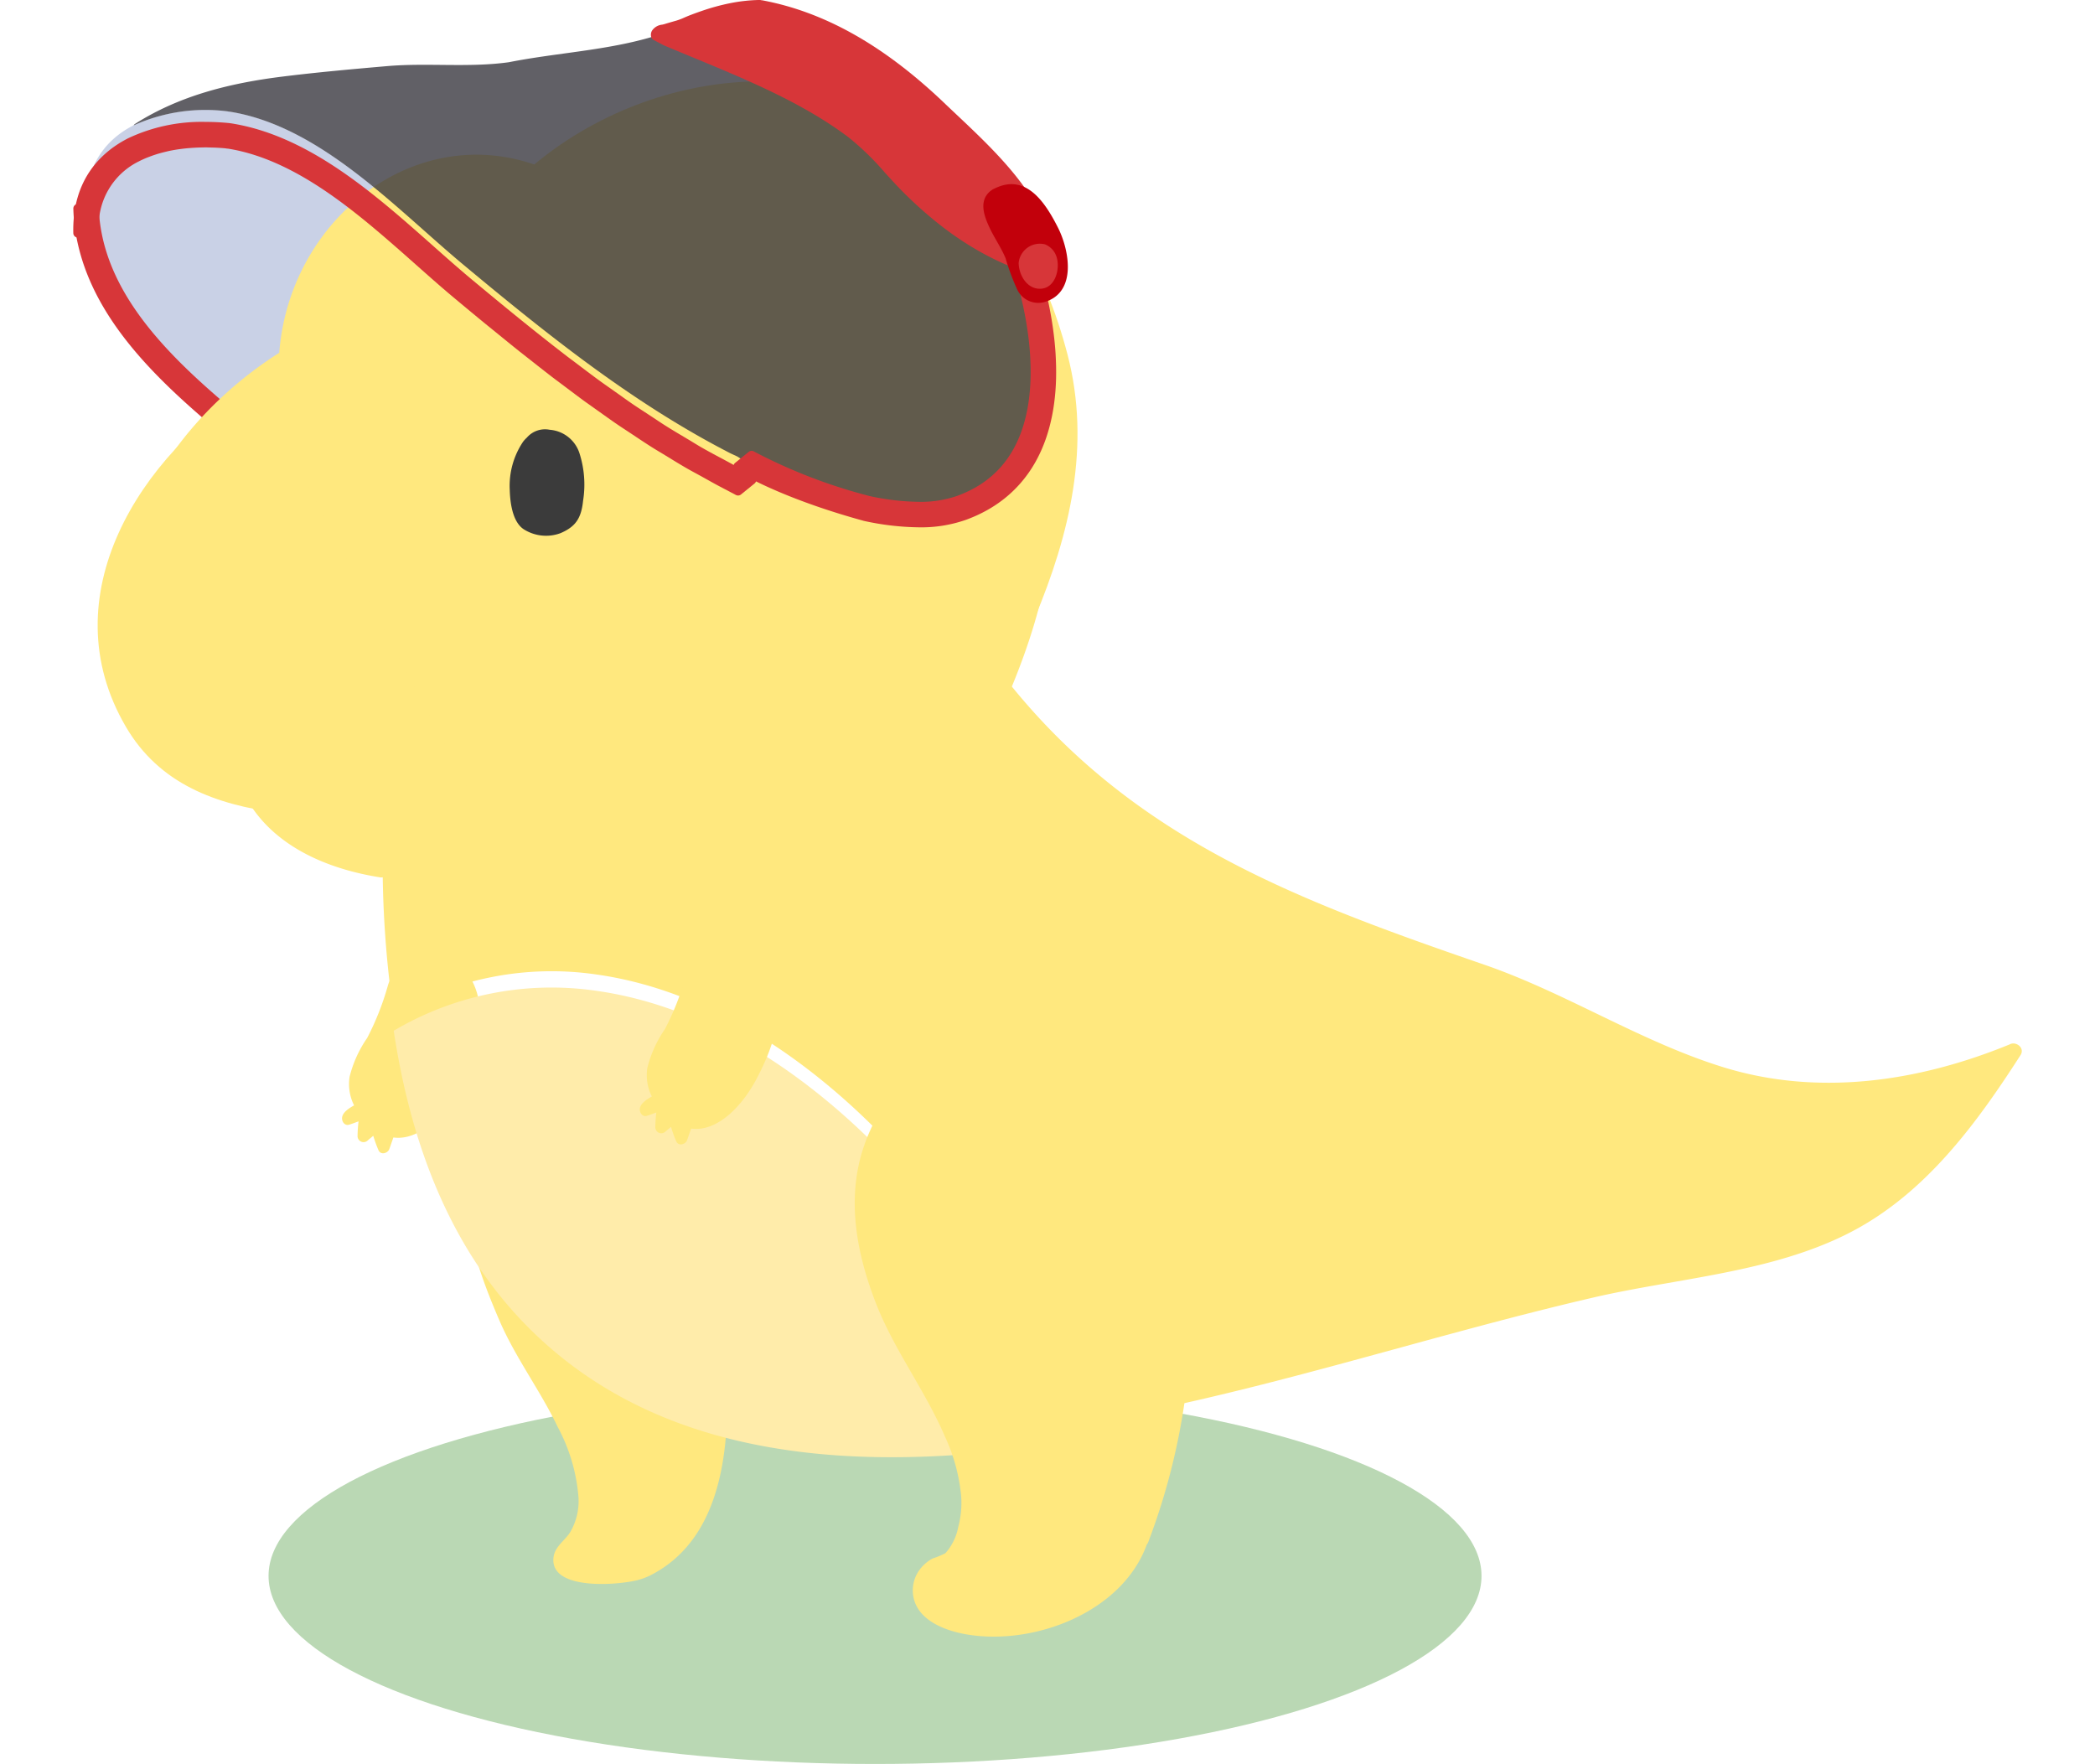 <svg xmlns="http://www.w3.org/2000/svg" xmlns:xlink="http://www.w3.org/1999/xlink" width="257.376" height="216.707" viewBox="0 0 257.376 216.707"><defs><style>.a{fill:#bad8b4;}.b{fill:#ffe87e;}.c{fill:#c9d1e6;}.d{fill:#d73639;}.e{fill:#ffecaa;}.f{fill:#3b3b3b;}.g{fill:#393840;opacity:0.793;}.h{fill:#c2000b;}.i{filter:url(#o);}.j{filter:url(#m);}.k{filter:url(#k);}.l{filter:url(#i);}.m{filter:url(#g);}.n{filter:url(#e);}.o{filter:url(#c);}.p{filter:url(#a);}</style><filter id="a" x="33.02" y="108.273" width="34.981" height="42.411" filterUnits="userSpaceOnUse"><feOffset dy="3" input="SourceAlpha"/><feGaussianBlur stdDeviation="3" result="b"/><feFlood flood-opacity="0.161"/><feComposite operator="in" in2="b"/><feComposite in="SourceGraphic"/></filter><filter id="c" x="6" y="10" width="251.376" height="174.255" filterUnits="userSpaceOnUse"><feOffset dy="3" input="SourceAlpha"/><feGaussianBlur stdDeviation="3" result="d"/><feFlood flood-opacity="0.161"/><feComposite operator="in" in2="d"/><feComposite in="SourceGraphic"/></filter><filter id="e" x="39.371" y="112.341" width="100.117" height="75.681" filterUnits="userSpaceOnUse"><feOffset dy="5" input="SourceAlpha"/><feGaussianBlur stdDeviation="3" result="f"/><feFlood flood-opacity="0.161"/><feComposite operator="in" in2="f"/><feComposite in="SourceGraphic"/></filter><filter id="g" x="50.741" y="1" width="90.637" height="84.637" filterUnits="userSpaceOnUse"><feOffset dx="3" dy="-6" input="SourceAlpha"/><feGaussianBlur stdDeviation="3" result="h"/><feFlood flood-opacity="0.161"/><feComposite operator="in" in2="h"/><feComposite in="SourceGraphic"/></filter><filter id="i" x="3" y="38.019" width="63.906" height="71.503" filterUnits="userSpaceOnUse"><feOffset dx="-3" dy="6" input="SourceAlpha"/><feGaussianBlur stdDeviation="3" result="j"/><feFlood flood-opacity="0.161"/><feComposite operator="in" in2="j"/><feComposite in="SourceGraphic"/></filter><filter id="k" x="96.005" y="117.576" width="59.386" height="92.492" filterUnits="userSpaceOnUse"><feOffset dy="3" input="SourceAlpha"/><feGaussianBlur stdDeviation="3" result="l"/><feFlood flood-opacity="0.161"/><feComposite operator="in" in2="l"/><feComposite in="SourceGraphic"/></filter><filter id="m" x="69.599" y="107.181" width="34.981" height="42.411" filterUnits="userSpaceOnUse"><feOffset dy="3" input="SourceAlpha"/><feGaussianBlur stdDeviation="3" result="n"/><feFlood flood-opacity="0.161"/><feComposite operator="in" in2="n"/><feComposite in="SourceGraphic"/></filter><filter id="o" x="0" y="5.972" width="101.905" height="63.902" filterUnits="userSpaceOnUse"><feOffset dy="3" input="SourceAlpha"/><feGaussianBlur stdDeviation="3" result="p"/><feFlood flood-opacity="0.161"/><feComposite operator="in" in2="p"/><feComposite in="SourceGraphic"/></filter></defs><g transform="translate(-17 -465.693)"><ellipse class="a" cx="74.508" cy="23.105" rx="74.508" ry="23.105" transform="translate(49.992 636.19)"/><g class="p" transform="matrix(1, 0, 0, 1, 17, 465.69)"><path class="b" d="M155.661,319.427a6.39,6.39,0,0,0-4.072-.6,5.382,5.382,0,0,0-4.061,3.871,33.5,33.5,0,0,1-2.5,6.282,14.578,14.578,0,0,0-2.161,4.773,5.82,5.82,0,0,0,.554,3.508c-.632.35-1.385.844-1.471,1.469-.07.506.307,1.086.895.895.378-.123.749-.263,1.124-.4a16.723,16.723,0,0,0-.122,1.838.736.736,0,0,0,1.241.514c.222-.2.46-.385.689-.579a16.5,16.5,0,0,0,.648,1.788c.29.611,1.14.364,1.329-.173q.248-.705.494-1.41c3.29.443,6.307-2.891,7.939-5.928,1.8-3.349,3.386-7.439,2.468-11.288a8.207,8.207,0,0,0-1.914-3.719A4.519,4.519,0,0,0,155.661,319.427Z" transform="translate(-99.92 -204.46)"/></g><g transform="translate(-231.504 -48.541)"><path class="c" d="M338.238,569.912c-11.978-6.149-22.439-14.543-32.746-23.118-8.332-6.932-17.627-17.1-28.8-18.859a.567.567,0,0,0-.082,0,.55.55,0,0,0-.084-.025,21.4,21.4,0,0,0-11.609,1.715c-3.818,1.953-6.3,5.556-5.784,11.34.97,10.8,9.73,18.8,17.492,25.295,15.989,13.374,44.255,19.643,61.467,4.85v.013l.326-.264.676-.548Z"/><path class="d" d="M339.438,571.038l-1.927-1.015a.571.571,0,0,0-.265-.066.564.564,0,0,0-.366.135c-6.193,5.234-14.391,8-23.7,8a57.946,57.946,0,0,1-35.541-13.031c-7.721-6.458-16.034-14.19-16.937-24.234-.04-.455-.044-.886-.044-1.315a.57.57,0,0,0-.2-.433.562.562,0,0,0-.365-.133.594.594,0,0,0-.094.007l-2.012.338a.567.567,0,0,0-.472.573c.009.4.03.815.068,1.244,1.01,11.234,9.845,19.495,18.048,26.355A60.355,60.355,0,0,0,313.2,581.2c9.069,0,17.258-2.471,23.7-7.144a.579.579,0,0,0,.2-.106l.863-.7c.27-.212.538-.429.795-.645l.769-.623a.567.567,0,0,0-.092-.943Z"/></g><path class="b" d="M137.974,378.855c-1.16-9.51-5.111-22.486-16.018-24.721-3.92-.8-8.153-.356-11.015,2.69-7.043,7.494-3.31,18.279.177,26.344,1.97,4.555,5.023,8.591,7.161,13.071a21.8,21.8,0,0,1,2.535,8.639,7.565,7.565,0,0,1-1.036,4.276c-.64,1-1.832,1.719-2.022,2.985-.647,4.312,8.385,3.486,10.611,2.794a8.015,8.015,0,0,0,1.235-.482C141.671,408.362,139.308,389.792,137.974,378.855Z" transform="translate(-32.743 244.796)"/><g transform="translate(32.001 481.693)"><g class="o" transform="matrix(1, 0, 0, 1, -15, -16)"><path class="b" d="M474.762,933.7c-.019.006-.033,0-.05.008-11.065,4.518-23.331,6.344-34.959,2.779-10.182-3.123-19.358-9.142-29.473-12.629-22.522-7.768-42.564-15.157-58.022-34.161,4.2-10.221,6.634-20.882,3.8-31.789-2.722-10.47-8.252-20.621-17.118-27.1-11.462-8.37-26.745-8.1-39.236-2.113-16.578-11.487-36.024,1.433-37.448,19.995-14.144,8.976-25.26,26.544-15.774,42.791a19.954,19.954,0,0,0,10.365,8.68c2.375,8.048,10.041,11.753,17.822,12.977a.985.985,0,0,0,.3-.012,129.2,129.2,0,0,0,1.357,16.85,38.074,38.074,0,0,1,24.9-4.908c12.119,1.71,23.062,8.433,32.022,16.771a96.181,96.181,0,0,1,25.2,38.762c22.118-3.4,43.415-10.778,65.18-15.832,10.445-2.427,22.1-3.056,31.737-8.075,9.143-4.761,15.362-13.247,20.812-21.719C476.768,934.043,475.531,933.175,474.762,933.7Z" transform="translate(-227.95 -808.35)"/></g><g class="n" transform="matrix(1, 0, 0, 1, -15, -16)"><path class="e" d="M321.2,905.634c-8.96-8.338-19.9-15.061-32.022-16.771a38.073,38.073,0,0,0-24.9,4.908c1.954,12.9,6.324,25.44,15.239,35.092,15.644,16.941,38.836,18.925,60.573,16.4,2.111-.246,4.21-.544,6.305-.867A96.181,96.181,0,0,0,321.2,905.634Z" transform="translate(-215.91 -772.14)"/></g></g><g class="m" transform="matrix(1, 0, 0, 1, 17, 465.69)"><path class="b" d="M342.488,496.35c-2.724-10.47-8.251-20.621-17.118-27.095-16.736-12.221-41.614-6.034-54.062,9.5-.779.973.6,2.366,1.383,1.383.03-.036.061-.07.091-.106l63.895,47.885c-.047.114-.086.232-.133.346-.487,1.159,1.4,1.666,1.885.521C342.794,518.363,345.384,507.485,342.488,496.35Z" transform="translate(-214.34 -446.79)"/></g><path class="f" d="M9.334,7.894A12.609,12.609,0,0,0,7.848,2.15,4.168,4.168,0,0,0,3.781.011a2.939,2.939,0,0,0-2.6,1.443,3.661,3.661,0,0,0-.361.56A9.71,9.71,0,0,0,.237,8.162C.588,9.854,1.3,11.913,2.7,12.571a5.1,5.1,0,0,0,4.617-.3C8.9,11.218,9.5,10.142,9.334,7.894Z" transform="matrix(0.985, 0.174, -0.174, 0.985, 80.811, 517.823)"/><g class="l" transform="matrix(1, 0, 0, 1, 17, 465.69)"><path class="b" d="M186.535,566.635l-24.346-45.987.035-.021c1.044-.651.083-2.309-.967-1.653-13.991,8.735-25.1,26.076-15.741,42.1,4.1,7.025,11,9.57,18.826,10.606,7.475.99,17.142,1.5,23.3-3.558C188.513,567.4,187.447,566.233,186.535,566.635Z" transform="translate(-127.06 -477.8)"/></g><g class="k" transform="matrix(1, 0, 0, 1, 17, 465.69)"><path class="b" d="M261.237,388.921c-1.007-7.826-3.1-16.621-9.885-21.493a13.252,13.252,0,0,0-6.16-2.488,23.54,23.54,0,0,0-4.981-.17,21.983,21.983,0,0,0-9.218,2.758,20.876,20.876,0,0,0-9.35,11.315c-2.243,6.428-.967,13.207,1.435,19.391,2.231,5.744,6.074,10.753,8.5,16.423a22.2,22.2,0,0,1,1.976,7.293,11.539,11.539,0,0,1-.357,3.757,6.732,6.732,0,0,1-1.577,3.236,10.41,10.41,0,0,1-1.581.653,4.925,4.925,0,0,0-1.4,1.139,4.287,4.287,0,0,0-.97,3.5c.514,2.97,3.9,4.22,6.472,4.673,8.3,1.461,19.2-2.687,22.214-11.023a.956.956,0,0,0,.166-.268A81.052,81.052,0,0,0,261.237,388.921Z" transform="translate(-115.47 -241.13)"/></g><g class="j" transform="matrix(1, 0, 0, 1, 17, 465.69)"><path class="b" d="M155.661,319.427a6.39,6.39,0,0,0-4.072-.6,5.382,5.382,0,0,0-4.061,3.871,33.5,33.5,0,0,1-2.5,6.282,14.578,14.578,0,0,0-2.161,4.773,5.82,5.82,0,0,0,.554,3.508c-.632.35-1.385.844-1.471,1.469-.07.506.307,1.086.895.895.378-.123.749-.263,1.124-.4a16.723,16.723,0,0,0-.122,1.838.736.736,0,0,0,1.241.514c.222-.2.46-.385.689-.579a16.5,16.5,0,0,0,.648,1.788c.29.611,1.14.364,1.329-.173q.248-.705.494-1.41c3.29.443,6.307-2.891,7.939-5.928,1.8-3.349,3.386-7.439,2.468-11.288a8.207,8.207,0,0,0-1.914-3.719A4.519,4.519,0,0,0,155.661,319.427Z" transform="translate(-63.34 -205.55)"/></g><g transform="translate(-231.504 -48.541)"><path class="g" d="M376.617,557.72c-.032-.5-.075-.992-.126-1.487s-.113-.988-.182-1.481-.147-.979-.233-1.467-.178-.966-.278-1.446-.205-.947-.318-1.419-.229-.924-.353-1.383-.248-.9-.381-1.341c-.07-.231-.145-.46-.217-.689-.063-.2-.123-.4-.189-.6-.023-.07-.045-.146-.072-.22a.72.72,0,0,0-.14-.245.652.652,0,0,0-.267-.161c-.381-.159-.764-.311-1.143-.474q-.492-.213-.977-.442-.961-.455-1.892-.97t-1.816-1.08q-.889-.565-1.746-1.182t-1.682-1.277q-.83-.663-1.626-1.365t-1.575-1.446q-.26-.248-.517-.5c-2.419-2.371-4.477-5.142-7.193-7.191-6.812-5.137-15.425-8.273-23.217-11.574a.66.66,0,0,0-.744.157c-.349.115-.7.206-1.052.31-5.756,1.707-11.78,1.965-17.662,3.131-4.993.693-10,.047-15,.482-4.269.371-8.618.759-12.869,1.29-6.367.795-12.573,2.316-18.03,5.788a.637.637,0,0,0-.2.2,21.4,21.4,0,0,1,11.609-1.715.55.55,0,0,1,.084.025.562.562,0,0,1,.082,0c11.168,1.761,20.463,11.927,28.8,18.859,10.307,8.575,20.768,16.969,32.746,23.118l.86.4s4.943,3.378,15.865,6.381c3.975.83,8.188,1.2,11.652-.062.51-.185,1.012-.4,1.5-.629a15.017,15.017,0,0,0,1.361-.736,14.351,14.351,0,0,0,1.224-.835,13.422,13.422,0,0,0,1.092-.929,13.236,13.236,0,0,0,.967-1.014,13.769,13.769,0,0,0,.846-1.092q.393-.564.731-1.163t.621-1.228q.285-.632.516-1.285t.417-1.336c.125-.455.232-.915.324-1.378s.171-.94.235-1.414.115-.961.153-1.443.062-.976.074-1.465.014-.986,0-1.479S376.649,558.215,376.617,557.72Z"/><path class="d" d="M361.416,579.016a33.12,33.12,0,0,1-6.774-.788c-9.011-2.473-14.022-5.16-15.759-6.2a.567.567,0,0,1-.067-.927l1.669-1.353a.562.562,0,0,1,.633-.054,65.366,65.366,0,0,0,14.26,5.491,30.154,30.154,0,0,0,6.027.7,13.7,13.7,0,0,0,4.673-.725c.472-.171.93-.364,1.363-.571s.831-.423,1.225-.661a12.806,12.806,0,0,0,1.086-.742,12.161,12.161,0,0,0,.966-.821,11.737,11.737,0,0,0,.852-.894,12.088,12.088,0,0,0,.752-.97q.35-.5.65-1.035c.205-.362.389-.73.559-1.106s.328-.771.469-1.166.269-.808.381-1.222.213-.844.3-1.271.159-.876.218-1.316.109-.9.143-1.355.06-.923.071-1.384.012-.937,0-1.406-.031-.949-.06-1.42-.072-.952-.12-1.426-.11-.948-.177-1.421-.142-.948-.224-1.417-.173-.933-.268-1.4-.2-.919-.309-1.376-.221-.89-.341-1.335-.242-.873-.37-1.3l-.335-1.064s-.581-.239-.81-.337q-.522-.227-1.031-.466c-.667-.316-1.333-.658-1.979-1.015-.623-.345-1.262-.725-1.9-1.129q-.927-.59-1.82-1.23t-1.747-1.328q-.858-.688-1.682-1.412c-.55-.484-1.09-.982-1.622-1.488l-.529-.513c-.891-.873-1.73-1.794-2.541-2.683a33.8,33.8,0,0,0-4.5-4.378c-5.6-4.22-12.508-7.079-19.193-9.844l-.275-.113q-1.62-.67-3.209-1.337l-1.28-.671a.568.568,0,0,1-.265-.3,1,1,0,0,1,.072-.826,1.714,1.714,0,0,1,1.262-.749,4.462,4.462,0,0,0,.5-.138l.593-.175.656-.186a7.541,7.541,0,0,0,.964-.369c.181-.078.363-.157.546-.23q.765-.3,1.54-.566a27.034,27.034,0,0,1,3.484-.961,20.365,20.365,0,0,1,3.642-.406h0a1.05,1.05,0,0,1,.274.034c.021,0,.043,0,.054,0,7.68,1.427,15.005,5.559,22.413,12.635.486.464.983.933,1.486,1.407,5.278,4.979,11.261,10.623,12.239,18.1a1.1,1.1,0,0,1-.165.757,1.235,1.235,0,0,1-1.189.934,1.28,1.28,0,0,1-.192-.015l-.227-.036q.082.289.16.577c.129.472.249.948.363,1.425s.227.978.329,1.468.2.993.288,1.493.169,1.013.24,1.522.136,1.02.189,1.534.1,1.032.132,1.548.054,1.038.066,1.555.012,1.036,0,1.553-.039,1.032-.079,1.548-.094,1.019-.162,1.528-.151,1.011-.252,1.513-.214.992-.348,1.482-.283.972-.451,1.446-.358.948-.565,1.407-.438.915-.685,1.354-.522.877-.81,1.29a15.291,15.291,0,0,1-.945,1.219,14.728,14.728,0,0,1-1.078,1.13,14.881,14.881,0,0,1-1.218,1.036,15.838,15.838,0,0,1-1.356.927c-.49.3-.995.569-1.5.812s-1.073.48-1.644.688A16.546,16.546,0,0,1,361.416,579.016Z"/><path class="h" d="M378.484,542.21c-1.536-3.044-3.827-6.562-7.521-4.943a2.953,2.953,0,0,0-.279.131c-.079.039-.154.066-.233.11-.013.007-.019.018-.032.026a2.531,2.531,0,0,0-.465.374c-1.178,1.217-.492,2.986.114,4.284s1.429,2.448,1.973,3.762a28.262,28.262,0,0,0,1.388,3.758,2.869,2.869,0,0,0,3.416,1.621C380.842,550.142,379.869,544.954,378.484,542.21Z"/><path class="d" d="M378.322,545.853a2.435,2.435,0,0,0-1.437-1.6,2.616,2.616,0,0,0-3.236,2.289c.023,1.524,1.074,3.308,2.8,3.157S378.745,547.261,378.322,545.853Z"/><g class="i" transform="matrix(1, 0, 0, 1, 248.5, 514.23)"><path class="d" d="M339.174,572.108a.58.58,0,0,1-.265-.066l-1.928-1.015c-.544-.285-1.081-.585-1.617-.886l-.706-.394-.645-.352c-.384-.208-.768-.416-1.145-.634-.8-.46-1.581-.94-2.364-1.421l-.916-.556c-.34-.2-.679-.407-1.013-.618-.835-.528-1.655-1.076-2.474-1.623l-.842-.556c-.291-.191-.583-.381-.871-.579-.8-.545-1.586-1.109-2.374-1.672l-.893-.634c-.276-.2-.554-.389-.828-.589-.772-.564-1.535-1.141-2.3-1.718l-.907-.681c-.273-.2-.544-.406-.813-.612-.776-.6-1.545-1.2-2.315-1.81l-1.646-1.293c-.958-.765-1.911-1.542-2.864-2.319l-1.056-.855q-1.955-1.6-3.9-3.227c-1.6-1.327-3.189-2.739-4.877-4.235-.909-.807-1.777-1.576-2.66-2.347C291.092,536.3,284.2,530.74,276.547,529.5l-.217-.02c-.02,0-.06-.011-.1-.02-.463-.044-.921-.073-1.378-.092l-.676-.018c-.151-.005-.3-.01-.449-.01l-.745.017q-.451.015-.894.045l-.439.032c-.355.031-.7.071-1.044.118l-.124.016c-.5.072-.9.146-1.284.229l-.35.085c-.271.065-.537.133-.8.209-.133.037-.261.077-.389.118-.247.079-.491.164-.73.255l-.328.124c-.335.137-.661.281-.969.439a8.813,8.813,0,0,0-4.981,8.488.568.568,0,0,1-.473.561l-2.012.338a.6.6,0,0,1-.094.008.565.565,0,0,1-.361-.131.559.559,0,0,1-.2-.423c-.153-6.595,3.456-9.91,6.51-11.53l.188-.1a21.12,21.12,0,0,1,9.544-2.028c.961,0,1.948.049,2.935.147l.19.026c9.55,1.5,17.631,8.669,24.762,14.991,1.68,1.491,3.268,2.9,4.856,4.22,3.677,3.059,7.642,6.321,11.723,9.453.161.124.895.672.895.672,1.023.775,2.045,1.552,3.079,2.306.412.3.828.591,1.244.882l1.31.926c.493.353.986.705,1.486,1.046.481.329.968.646,1.456.962l1.377.906c.43.287.86.573,1.3.848.717.453,1.449.887,2.179,1.32l.539.32.606.368c.3.183.6.367.9.542.973.559,1.967,1.087,2.961,1.614,0,0,.535.289.709.385.224.125.45.251.68.368l.971.469c.106.063.489.314,1.21.716a.567.567,0,0,1,.082.935l-1.669,1.353A.565.565,0,0,1,339.174,572.108Z" transform="translate(-248.5 -514.23)"/></g></g></g></svg>